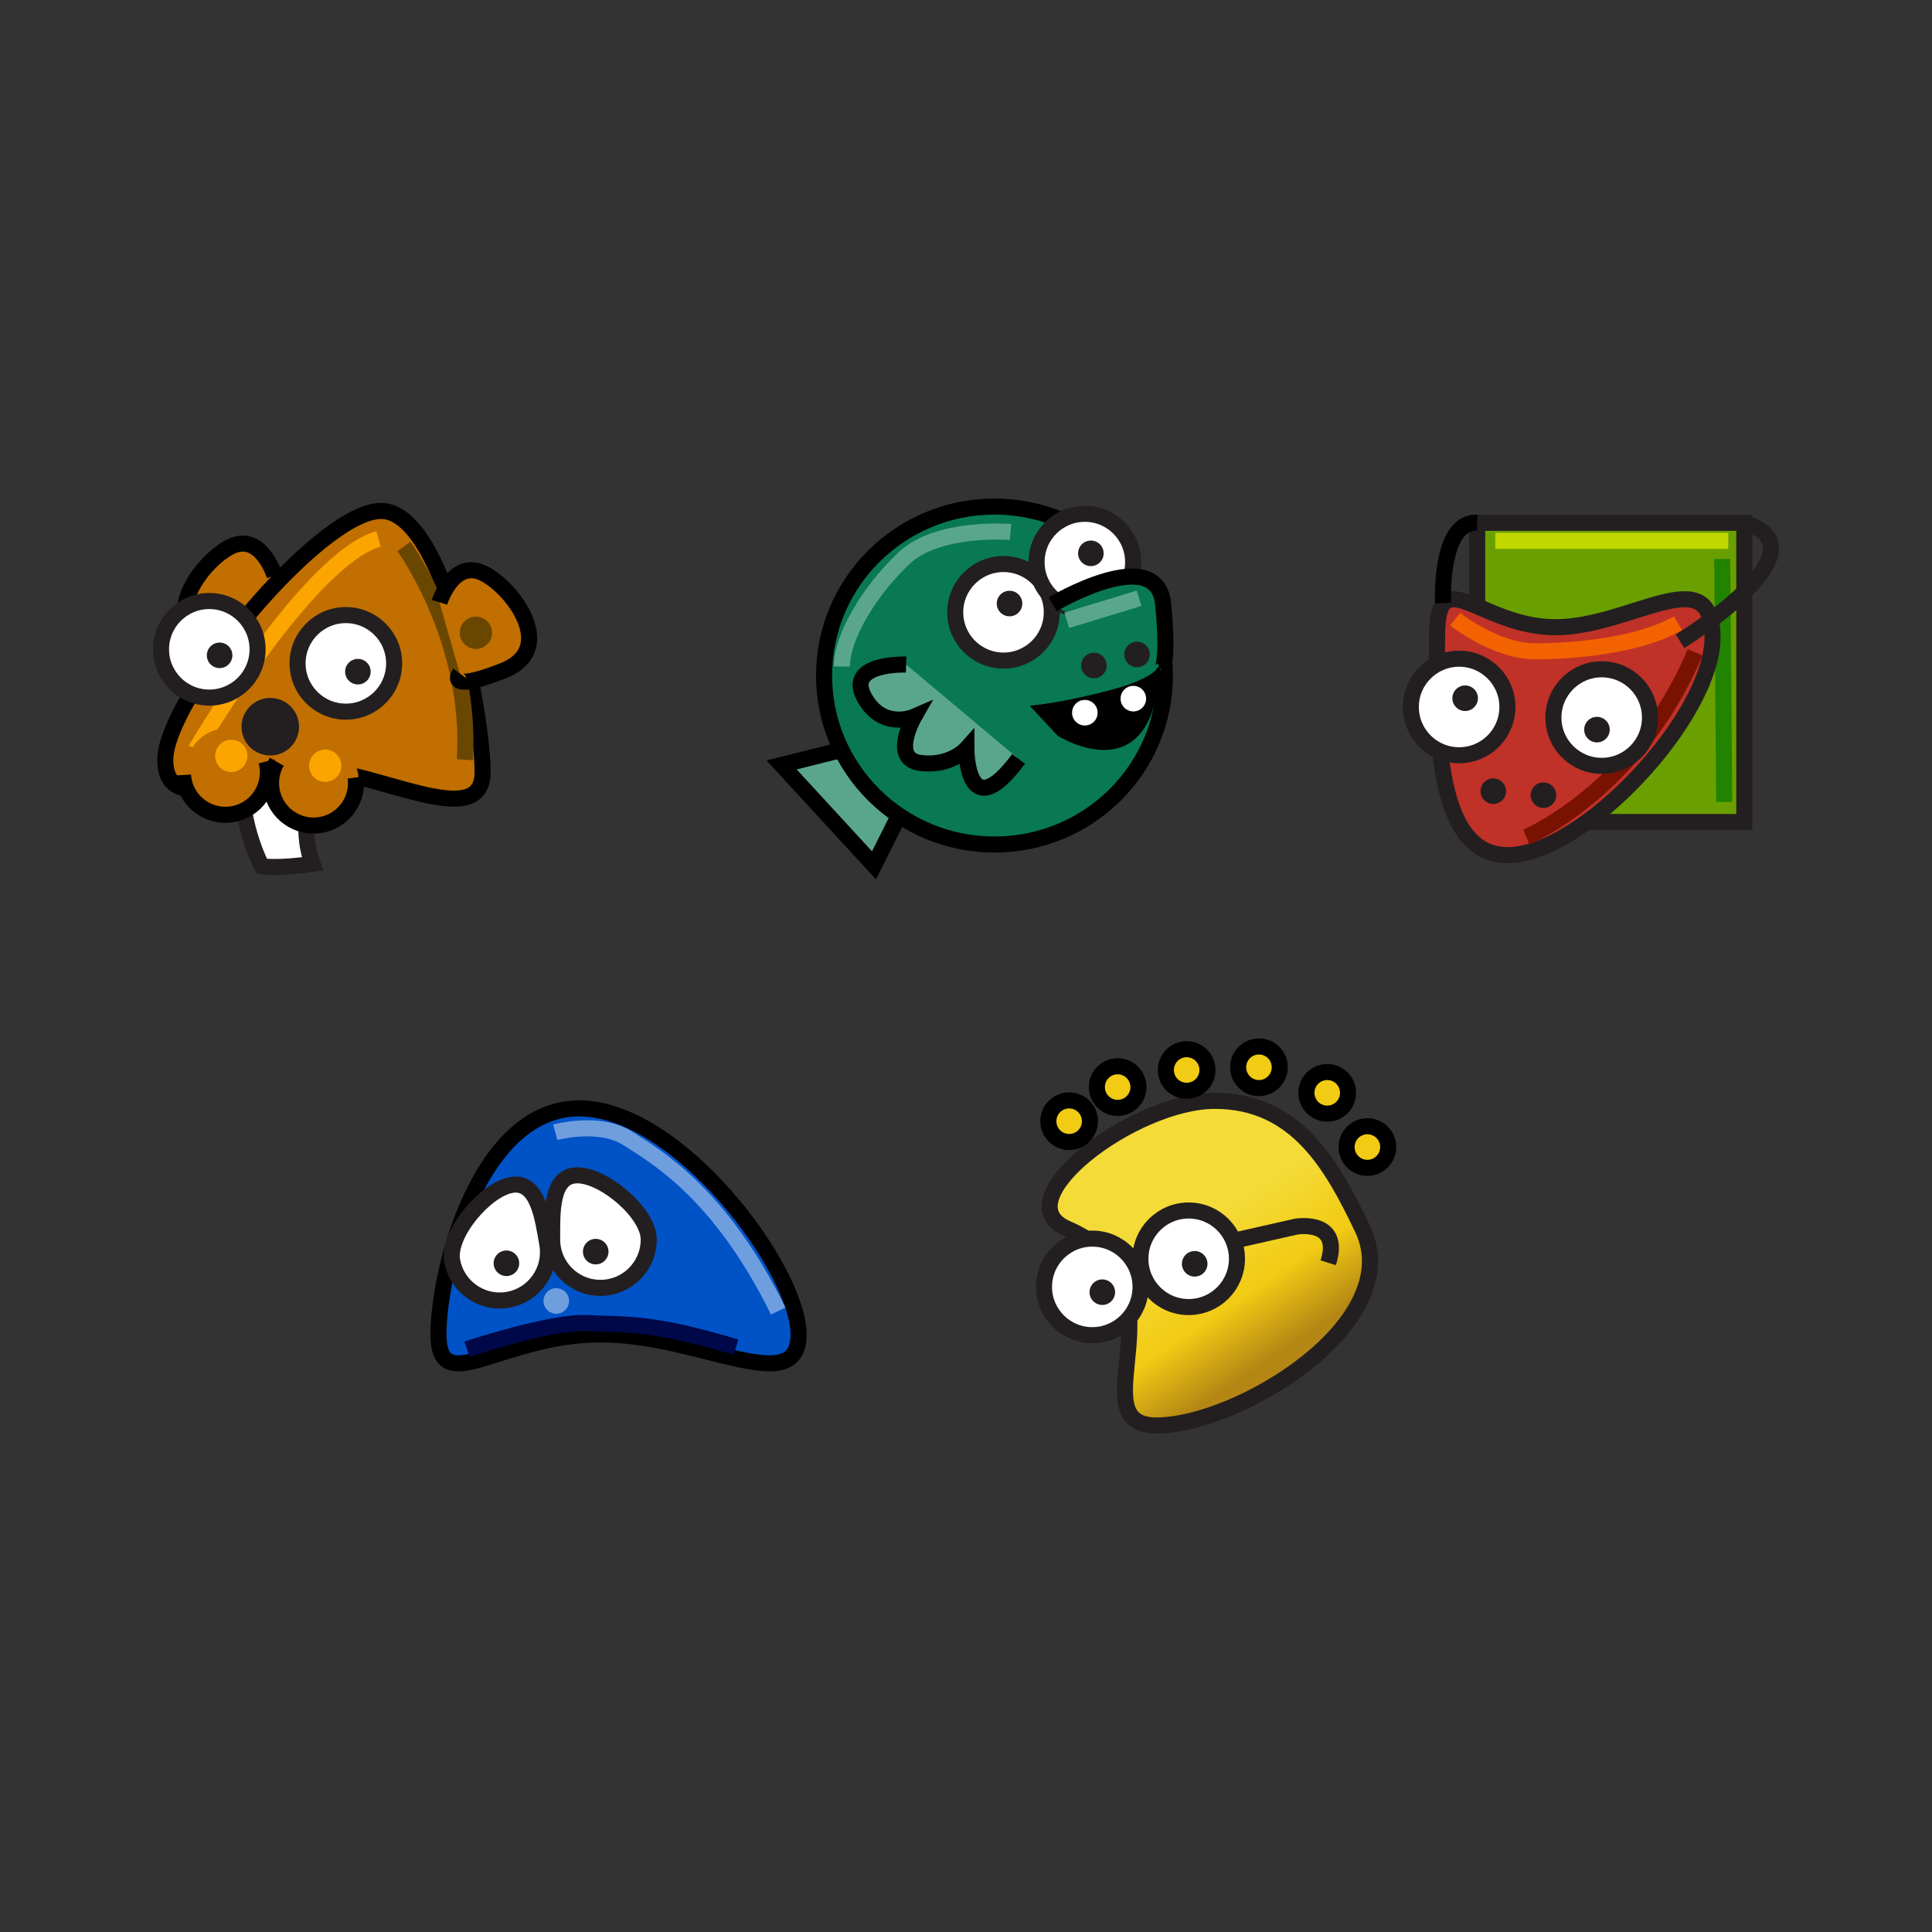 <svg:svg xmlns:dc="http://purl.org/dc/elements/1.1/" xmlns:ns1="http://sodipodi.sourceforge.net/DTD/sodipodi-0.dtd" xmlns:ns2="http://www.inkscape.org/namespaces/inkscape" xmlns:ns4="http://creativecommons.org/ns#" xmlns:rdf="http://www.w3.org/1999/02/22-rdf-syntax-ns#" xmlns:svg="http://www.w3.org/2000/svg" height="150.318" id="svg26305" version="1.1" viewBox="-11.902 -38.788 150.318 150.318" width="150.318" ns1:docname="Chatters.svg" ns2:version="0.91 r13725" xml:space="preserve"><svg:rect x="-11.902" y="-38.788" width="150.318" height="150.318" fill="#333333" stroke="none"/><svg:defs id="defs26309"><svg:clipPath clipPathUnits="userSpaceOnUse" id="clipPath26401"><svg:path d="m 75.047,305 c 50.765,0 156.25,63.75 128.172,122.5 -18.942,39.641 -41.157,79.551 -91.922,79.551 -50.77,0 -132.258,-62.137 -91.926,-79.551 C 97.547,393.75 24.277,305 75.047,305" id="path26403" ns2:connector-curvature="0" /></svg:clipPath><svg:linearGradient gradientTransform="matrix(69.999,-103.75,-221.519,-149.457,178.857,517.917)" gradientUnits="userSpaceOnUse" id="linearGradient26405" spreadMethod="pad" x1="0" x2="0.989" y1="0" y2="0"><svg:stop id="stop26407" offset="0" style="stop-opacity:1;stop-color:#f5db38" /><svg:stop id="stop26409" offset="0.244" style="stop-opacity:1;stop-color:#f5db38" /><svg:stop id="stop26411" offset="0.663" style="stop-opacity:1;stop-color:#f1cb14" /><svg:stop id="stop26413" offset="1" style="stop-opacity:1;stop-color:#b48714" /></svg:linearGradient></svg:defs><ns1:namedview bordercolor="#666666" borderopacity="1" fit-margin-bottom="0" fit-margin-left="0" fit-margin-right="0" fit-margin-top="0" gridtolerance="10" guidetolerance="10" id="namedview26307" objecttolerance="10" pagecolor="#ffffff" showgrid="false" ns2:current-layer="g26313" ns2:cx="107.86356" ns2:cy="30.994407" ns2:pageopacity="0" ns2:pageshadow="2" ns2:window-height="711" ns2:window-maximized="0" ns2:window-width="1367" ns2:window-x="0" ns2:window-y="0" ns2:zoom="0.61091087" /><svg:g id="g26313" transform="matrix(1.25,0,0,-1.25,38.312,81.899)" ns2:groupmode="layer" ns2:label="ink_ext_XXXXXX"><svg:g id="g27214" transform="translate(21.645,3.135)"><svg:path d="m 30.13,42.25 16.625,0 0,18.625 -16.625,0 0,-18.625 z" id="path26323" style="fill:#6a9f00;fill-opacity:1;fill-rule:nonzero;stroke:none" ns2:connector-curvature="0" /><svg:path d="m 30.13,42.25 16.625,0 0,18.625 -16.625,0 0,-18.625 z" id="path26325" style="fill:none;stroke:#231f20;stroke-width:1;stroke-linecap:butt;stroke-linejoin:miter;stroke-miterlimit:4;stroke-dasharray:none;stroke-opacity:1" ns2:connector-curvature="0" /><svg:path d="m 31.255,59.75 14.5,0" id="path26327" style="fill:none;stroke:#c0d700;stroke-width:1;stroke-linecap:butt;stroke-linejoin:miter;stroke-miterlimit:4;stroke-dasharray:none;stroke-opacity:1" ns2:connector-curvature="0" /><svg:path d="M 45.38,58.625 45.505,43.5" id="path26329" style="fill:none;stroke:#218300;stroke-width:1;stroke-linecap:butt;stroke-linejoin:miter;stroke-miterlimit:4;stroke-dasharray:none;stroke-opacity:1" ns2:connector-curvature="0" /><svg:path d="m 32.016,40.188 c -4.735,0 -4.386,8.632 -4.386,13.562 0,4.931 2.64,0.625 7.375,0.625 4.735,0 9.772,4.306 9.772,-0.625 0,-4.93 -8.026,-13.562 -12.761,-13.562" id="path26331" style="fill:#c03127;fill-opacity:1;fill-rule:nonzero;stroke:none" ns2:connector-curvature="0" /><svg:path d="m 32.016,40.188 c -4.735,0 -4.386,8.632 -4.386,13.562 0,4.931 2.64,0.625 7.375,0.625 4.735,0 9.772,4.306 9.772,-0.625 0,-4.93 -8.026,-13.562 -12.761,-13.562 z" id="path26333" style="fill:none;stroke:#231f20;stroke-width:1;stroke-linecap:butt;stroke-linejoin:miter;stroke-miterlimit:4;stroke-dasharray:none;stroke-opacity:1" ns2:connector-curvature="0" /><svg:path d="m 29.005,46.404 c 1.66,0 3.005,1.345 3.005,3.005 0,1.66 -1.345,3.005 -3.005,3.005 -1.66,0 -3.006,-1.345 -3.006,-3.005 0,-1.66 1.346,-3.005 3.006,-3.005" id="path26335" style="fill:#ffffff;fill-opacity:1;fill-rule:nonzero;stroke:none" ns2:connector-curvature="0" /><svg:path d="m 29.005,46.404 c 1.66,0 3.005,1.345 3.005,3.005 0,1.66 -1.345,3.005 -3.005,3.005 -1.66,0 -3.006,-1.345 -3.006,-3.005 0,-1.66 1.346,-3.005 3.006,-3.005 z" id="path26337" style="fill:none;stroke:#231f20;stroke-width:1;stroke-linecap:butt;stroke-linejoin:miter;stroke-miterlimit:4;stroke-dasharray:none;stroke-opacity:1" ns2:connector-curvature="0" /><svg:path d="m 29.38,49.159 c 0.439,0 0.795,0.356 0.795,0.796 0,0.439 -0.356,0.795 -0.795,0.795 -0.44,0 -0.796,-0.356 -0.796,-0.795 0,-0.44 0.356,-0.796 0.796,-0.796" id="path26339" style="fill:#231f20;fill-opacity:1;fill-rule:nonzero;stroke:none" ns2:connector-curvature="0" /><svg:path d="m 31.13,43.375 c 0.439,0 0.795,0.356 0.795,0.796 0,0.439 -0.356,0.795 -0.795,0.795 -0.44,0 -0.796,-0.356 -0.796,-0.795 0,-0.44 0.356,-0.796 0.796,-0.796" id="path26341" style="fill:#231f20;fill-opacity:1;fill-rule:nonzero;stroke:none" ns2:connector-curvature="0" /><svg:path d="m 34.255,43.125 c 0.439,0 0.795,0.356 0.795,0.796 0,0.439 -0.356,0.795 -0.795,0.795 -0.44,0 -0.796,-0.356 -0.796,-0.795 0,-0.44 0.356,-0.796 0.796,-0.796" id="path26343" style="fill:#231f20;fill-opacity:1;fill-rule:nonzero;stroke:none" ns2:connector-curvature="0" /><svg:path d="m 28.005,55.875 c 0,0 -0.25,5.125 2.125,5" id="path26345" style="fill:none;stroke:#000000;stroke-width:1;stroke-linecap:butt;stroke-linejoin:miter;stroke-miterlimit:4;stroke-dasharray:none;stroke-opacity:1" ns2:connector-curvature="0" /><svg:path d="m 28.755,54.875 c 0,0 2.5,-2 5,-2 2.5,0 6.5,0.375 8.875,1.75" id="path26347" style="fill:none;stroke:#f26201;stroke-width:1;stroke-linecap:butt;stroke-linejoin:miter;stroke-miterlimit:4;stroke-dasharray:none;stroke-opacity:1" ns2:connector-curvature="0" /><svg:path d="m 42.755,53.5 c 0,0 9.375,5.75 4,7.375" id="path26349" style="fill:none;stroke:#231f20;stroke-width:1;stroke-linecap:butt;stroke-linejoin:miter;stroke-miterlimit:4;stroke-dasharray:none;stroke-opacity:1" ns2:connector-curvature="0" /><svg:path d="m 33.192,41.312 c 0,0 6.875,2.875 10.5,11.5" id="path26351" style="fill:none;stroke:#791201;stroke-width:1;stroke-linecap:butt;stroke-linejoin:miter;stroke-miterlimit:4;stroke-dasharray:none;stroke-opacity:1" ns2:connector-curvature="0" /><svg:path d="m 37.88,45.745 c 1.66,0 3.005,1.345 3.005,3.005 0,1.66 -1.345,3.005 -3.005,3.005 -1.66,0 -3.006,-1.345 -3.006,-3.005 0,-1.66 1.346,-3.005 3.006,-3.005" id="path26353" style="fill:#ffffff;fill-opacity:1;fill-rule:nonzero;stroke:none" ns2:connector-curvature="0" /><svg:path d="m 37.88,45.745 c 1.66,0 3.005,1.345 3.005,3.005 0,1.66 -1.345,3.005 -3.005,3.005 -1.66,0 -3.006,-1.345 -3.006,-3.005 0,-1.66 1.346,-3.005 3.006,-3.005 z" id="path26355" style="fill:none;stroke:#231f20;stroke-width:1;stroke-linecap:butt;stroke-linejoin:miter;stroke-miterlimit:4;stroke-dasharray:none;stroke-opacity:1" ns2:connector-curvature="0" /><svg:path d="m 37.584,47.205 c 0.439,0 0.796,0.356 0.796,0.795 0,0.44 -0.356,0.796 -0.796,0.796 -0.439,0 -0.795,-0.356 -0.795,-0.796 0,-0.44 0.356,-0.795 0.795,-0.795" id="path26357" style="fill:#231f20;fill-opacity:1;fill-rule:nonzero;stroke:none" ns2:connector-curvature="0" /></svg:g><svg:g id="g27247" transform="translate(-23.401,38.563)"><svg:path d="m 35.88,11.375 -4,-1 5.75,-6.25 1.625,3.25" id="path26317" style="fill:#5aa68c;fill-opacity:1;fill-rule:nonzero;stroke:none" ns2:connector-curvature="0" /><svg:path d="m 35.88,11.375 -4,-1 5.75,-6.25 1.625,3.25" id="path26319" style="fill:none;stroke:#000000;stroke-width:1;stroke-linecap:butt;stroke-linejoin:miter;stroke-miterlimit:4;stroke-dasharray:none;stroke-opacity:1" ns2:connector-curvature="0" /><svg:path d="m 45.13,5.42 c 5.858,0 10.607,4.709 10.607,10.518 0,5.809 -4.749,10.518 -10.607,10.518 -5.858,0 -10.607,-4.709 -10.607,-10.518 0,-5.809 4.749,-10.518 10.607,-10.518" id="path26359" style="fill:#087953;fill-opacity:1;fill-rule:nonzero;stroke:none" ns2:connector-curvature="0" /><svg:path d="m 45.13,5.42 c 5.858,0 10.607,4.709 10.607,10.518 0,5.809 -4.749,10.518 -10.607,10.518 -5.858,0 -10.607,-4.709 -10.607,-10.518 0,-5.809 4.749,-10.518 10.607,-10.518 z" id="path26361" style="fill:none;stroke:#000000;stroke-width:1;stroke-linecap:butt;stroke-linejoin:miter;stroke-miterlimit:4;stroke-dasharray:none;stroke-opacity:1" ns2:connector-curvature="0" /><svg:path d="m 45.692,16.87 c 1.66,0 3.005,1.345 3.005,3.005 0,1.66 -1.345,3.005 -3.005,3.005 -1.66,0 -3.006,-1.345 -3.006,-3.005 0,-1.66 1.346,-3.005 3.006,-3.005" id="path26363" style="fill:#ffffff;fill-opacity:1;fill-rule:nonzero;stroke:none" ns2:connector-curvature="0" /><svg:path d="m 45.692,16.87 c 1.66,0 3.005,1.345 3.005,3.005 0,1.66 -1.345,3.005 -3.005,3.005 -1.66,0 -3.006,-1.345 -3.006,-3.005 0,-1.66 1.346,-3.005 3.006,-3.005 z" id="path26365" style="fill:none;stroke:#231f20;stroke-width:1;stroke-linecap:butt;stroke-linejoin:miter;stroke-miterlimit:4;stroke-dasharray:none;stroke-opacity:1" ns2:connector-curvature="0" /><svg:path d="m 46.067,19.625 c 0.439,0 0.795,0.356 0.795,0.796 0,0.439 -0.356,0.795 -0.795,0.795 -0.44,0 -0.796,-0.356 -0.796,-0.795 0,-0.44 0.356,-0.796 0.796,-0.796" id="path26367" style="fill:#231f20;fill-opacity:1;fill-rule:nonzero;stroke:none" ns2:connector-curvature="0" /><svg:path d="m 50.755,19.995 c 1.66,0 3.005,1.345 3.005,3.005 0,1.66 -1.345,3.005 -3.005,3.005 -1.66,0 -3.006,-1.345 -3.006,-3.005 0,-1.66 1.346,-3.005 3.006,-3.005" id="path26369" style="fill:#ffffff;fill-opacity:1;fill-rule:nonzero;stroke:none" ns2:connector-curvature="0" /><svg:path d="m 50.755,19.995 c 1.66,0 3.005,1.345 3.005,3.005 0,1.66 -1.345,3.005 -3.005,3.005 -1.66,0 -3.006,-1.345 -3.006,-3.005 0,-1.66 1.346,-3.005 3.006,-3.005 z" id="path26371" style="fill:none;stroke:#231f20;stroke-width:1;stroke-linecap:butt;stroke-linejoin:miter;stroke-miterlimit:4;stroke-dasharray:none;stroke-opacity:1" ns2:connector-curvature="0" /><svg:path d="m 51.13,22.75 c 0.439,0 0.795,0.356 0.795,0.796 0,0.439 -0.356,0.795 -0.795,0.795 -0.44,0 -0.796,-0.356 -0.796,-0.795 0,-0.44 0.356,-0.796 0.796,-0.796" id="path26373" style="fill:#231f20;fill-opacity:1;fill-rule:nonzero;stroke:none" ns2:connector-curvature="0" /><svg:path d="m 39.63,16.625 c 0,0 -3.75,0.125 -2.625,-2 1.125,-2.125 3.125,-1.25 3.125,-1.25 0,0 -1.5,-2.625 0.375,-2.875 1.875,-0.25 2.875,0.875 2.875,0.875 0,0 0,-5 3.25,-0.625" id="path26375" style="fill:#5aa68c;fill-opacity:1;fill-rule:nonzero;stroke:none" ns2:connector-curvature="0" /><svg:path d="m 39.63,16.625 c 0,0 -3.75,0.125 -2.625,-2 1.125,-2.125 3.125,-1.25 3.125,-1.25 0,0 -1.5,-2.625 0.375,-2.875 1.875,-0.25 2.875,0.875 2.875,0.875 0,0 0,-5 3.25,-0.625" id="path26377" style="fill:none;stroke:#000000;stroke-width:1;stroke-linecap:butt;stroke-linejoin:miter;stroke-miterlimit:4;stroke-dasharray:none;stroke-opacity:1" ns2:connector-curvature="0" /><svg:path d="m 48.755,20.375 c 0,0 6.5,3.875 6.875,0 0.375,-3.875 -0.125,-4.125 -0.125,-4.125" id="path26379" style="fill:#087953;fill-opacity:1;fill-rule:nonzero;stroke:none" ns2:connector-curvature="0" /><svg:path d="m 48.755,20.375 c 0,0 6.5,3.875 6.875,0 0.375,-3.875 -0.125,-4.125 -0.125,-4.125" id="path26381" style="fill:none;stroke:#000000;stroke-width:1;stroke-linecap:butt;stroke-linejoin:miter;stroke-miterlimit:4;stroke-dasharray:none;stroke-opacity:1" ns2:connector-curvature="0" /><svg:path d="m 55.442,16.812 c 0,0 0.25,-0.875 -3,-1.75 -3.25,-0.875 -5.125,-1 -5.125,-1 l 1.75,-1.875 c 0,0 6.125,-3.875 6.375,4.625" id="path26383" style="fill:#000000;fill-opacity:1;fill-rule:nonzero;stroke:none" ns2:connector-curvature="0" /><svg:path d="m 50.755,12.83 c 0.439,0 0.795,0.356 0.795,0.795 0,0.44 -0.356,0.796 -0.795,0.796 -0.44,0 -0.796,-0.356 -0.796,-0.796 0,-0.44 0.356,-0.795 0.796,-0.795" id="path26385" style="fill:#ffffff;fill-opacity:1;fill-rule:nonzero;stroke:none" ns2:connector-curvature="0" /><svg:path d="m 53.772,13.705 c 0.439,0 0.796,0.356 0.796,0.795 0,0.44 -0.356,0.796 -0.796,0.796 -0.439,0 -0.795,-0.356 -0.795,-0.796 0,-0.44 0.356,-0.795 0.795,-0.795" id="path26387" style="fill:#ffffff;fill-opacity:1;fill-rule:nonzero;stroke:none" ns2:connector-curvature="0" /><svg:path d="m 54.005,16.455 c 0.439,0 0.795,0.356 0.795,0.795 0,0.44 -0.356,0.796 -0.795,0.796 -0.44,0 -0.796,-0.356 -0.796,-0.796 0,-0.44 0.356,-0.795 0.796,-0.795" id="path26389" style="fill:#231f20;fill-opacity:1;fill-rule:nonzero;stroke:none" ns2:connector-curvature="0" /><svg:path d="m 51.317,15.767 c 0.439,0 0.795,0.356 0.795,0.795 0,0.44 -0.356,0.796 -0.795,0.796 -0.44,0 -0.796,-0.356 -0.796,-0.796 0,-0.44 0.356,-0.795 0.796,-0.795" id="path26391" style="fill:#231f20;fill-opacity:1;fill-rule:nonzero;stroke:none" ns2:connector-curvature="0" /><svg:path d="m 54.13,20.75 -4.5,-1.375" id="path26393" style="fill:none;stroke:#5aa68c;stroke-width:1;stroke-linecap:butt;stroke-linejoin:miter;stroke-miterlimit:4;stroke-dasharray:none;stroke-opacity:1" ns2:connector-curvature="0" /><svg:path d="m 46.13,24.875 c 0,0 -4.5,0.375 -6.625,-1.625 -2.125,-2 -3.875,-4.875 -3.875,-6.75" id="path26395" style="fill:none;stroke:#5aa68c;stroke-width:1;stroke-linecap:butt;stroke-linejoin:miter;stroke-miterlimit:4;stroke-dasharray:none;stroke-opacity:1" ns2:connector-curvature="0" /></svg:g><svg:g id="g27183" transform="translate(24.311,-22.676)"><svg:g id="g26397" transform="scale(0.1,0.1)"><svg:g clip-path="url(#clipPath26401)" id="g26399"><svg:path d="m 75.047,305 c 50.765,0 156.25,63.75 128.172,122.5 -18.942,39.641 -41.157,79.551 -91.922,79.551 -50.77,0 -132.258,-62.137 -91.926,-79.551 C 97.547,393.75 24.277,305 75.047,305" id="path26415" style="fill:url(#linearGradient26405);fill-opacity:1;fill-rule:nonzero;stroke:none" ns2:connector-curvature="0" /></svg:g></svg:g><svg:path d="m 7.505,30.5 c 5.077,0 15.625,6.375 12.817,12.25 -1.894,3.964 -4.116,7.955 -9.192,7.955 -5.077,0 -13.226,-6.214 -9.193,-7.955 C 9.755,39.375 2.428,30.5 7.505,30.5 Z" id="path26417" style="fill:none;stroke:#231f20;stroke-width:1;stroke-linecap:butt;stroke-linejoin:miter;stroke-miterlimit:4;stroke-dasharray:none;stroke-opacity:1" ns2:connector-curvature="0" /><svg:path d="m 9.505,37.87 c 1.66,0 3.005,1.345 3.005,3.005 0,1.66 -1.345,3.005 -3.005,3.005 -1.66,0 -3.005,-1.345 -3.005,-3.005 0,-1.66 1.346,-3.005 3.005,-3.005" id="path26419" style="fill:#ffffff;fill-opacity:1;fill-rule:nonzero;stroke:none" ns2:connector-curvature="0" /><svg:path d="m 9.505,37.87 c 1.66,0 3.005,1.345 3.005,3.005 0,1.66 -1.345,3.005 -3.005,3.005 -1.66,0 -3.005,-1.345 -3.005,-3.005 0,-1.66 1.346,-3.005 3.005,-3.005 z" id="path26421" style="fill:none;stroke:#231f20;stroke-width:1;stroke-linecap:butt;stroke-linejoin:miter;stroke-miterlimit:4;stroke-dasharray:none;stroke-opacity:1" ns2:connector-curvature="0" /><svg:path d="m 3.505,36.12 c 1.66,0 3.005,1.345 3.005,3.005 0,1.66 -1.345,3.005 -3.005,3.005 -1.66,0 -3.005,-1.345 -3.005,-3.005 0,-1.66 1.346,-3.005 3.005,-3.005" id="path26423" style="fill:#ffffff;fill-opacity:1;fill-rule:nonzero;stroke:none" ns2:connector-curvature="0" /><svg:path d="m 3.505,36.12 c 1.66,0 3.005,1.345 3.005,3.005 0,1.66 -1.345,3.005 -3.005,3.005 -1.66,0 -3.005,-1.345 -3.005,-3.005 0,-1.66 1.346,-3.005 3.005,-3.005 z" id="path26425" style="fill:none;stroke:#231f20;stroke-width:1;stroke-linecap:butt;stroke-linejoin:miter;stroke-miterlimit:4;stroke-dasharray:none;stroke-opacity:1" ns2:connector-curvature="0" /><svg:path d="m 4.13,38 c 0.439,0 0.795,0.356 0.795,0.796 0,0.439 -0.356,0.795 -0.795,0.795 -0.439,0 -0.796,-0.356 -0.796,-0.795 C 3.334,38.356 3.69,38 4.13,38" id="path26427" style="fill:#231f20;fill-opacity:1;fill-rule:nonzero;stroke:none" ns2:connector-curvature="0" /><svg:path d="m 9.88,39.767 c 0.439,0 0.795,0.356 0.795,0.795 0,0.44 -0.356,0.796 -0.795,0.796 -0.439,0 -0.796,-0.356 -0.796,-0.796 0,-0.44 0.356,-0.795 0.796,-0.795" id="path26429" style="fill:#231f20;fill-opacity:1;fill-rule:nonzero;stroke:none" ns2:connector-curvature="0" /><svg:path d="m 12.317,42 3.875,0.875 c 0,0 2.875,0.5 2,-2.25" id="path26431" style="fill:none;stroke:#231f20;stroke-width:1;stroke-linecap:butt;stroke-linejoin:miter;stroke-miterlimit:4;stroke-dasharray:none;stroke-opacity:1" ns2:connector-curvature="0" /><svg:path d="m 2.067,48.642 c 0.439,0 0.795,0.356 0.795,0.795 0,0.44 -0.356,0.796 -0.795,0.796 -0.439,0 -0.796,-0.356 -0.796,-0.796 0,-0.44 0.356,-0.795 0.796,-0.795" id="path26433" style="fill:#f1cb14;fill-opacity:1;fill-rule:nonzero;stroke:none" ns2:connector-curvature="0" /><svg:path d="m 2.067,48.642 c 0.439,0 0.795,0.356 0.795,0.795 0,0.44 -0.356,0.796 -0.795,0.796 -0.439,0 -0.796,-0.356 -0.796,-0.796 0,-0.44 0.356,-0.795 0.796,-0.795 z" id="path26435" style="fill:none;stroke:#000000;stroke-width:2;stroke-linecap:butt;stroke-linejoin:miter;stroke-miterlimit:4;stroke-dasharray:none;stroke-opacity:1" ns2:connector-curvature="0" /><svg:path d="m 5.084,50.767 c 0.439,0 0.796,0.356 0.796,0.795 0,0.44 -0.356,0.796 -0.796,0.796 -0.439,0 -0.795,-0.356 -0.795,-0.796 0,-0.44 0.356,-0.795 0.795,-0.795" id="path26437" style="fill:#f1cb14;fill-opacity:1;fill-rule:nonzero;stroke:none" ns2:connector-curvature="0" /><svg:path d="m 5.084,50.767 c 0.439,0 0.796,0.356 0.796,0.795 0,0.44 -0.356,0.796 -0.796,0.796 -0.439,0 -0.795,-0.356 -0.795,-0.796 0,-0.44 0.356,-0.795 0.795,-0.795 z" id="path26439" style="fill:none;stroke:#000000;stroke-width:2;stroke-linecap:butt;stroke-linejoin:miter;stroke-miterlimit:4;stroke-dasharray:none;stroke-opacity:1" ns2:connector-curvature="0" /><svg:path d="m 9.38,51.83 c 0.439,0 0.795,0.356 0.795,0.795 0,0.44 -0.356,0.796 -0.795,0.796 -0.439,0 -0.796,-0.356 -0.796,-0.796 0,-0.44 0.356,-0.795 0.796,-0.795" id="path26441" style="fill:#f1cb14;fill-opacity:1;fill-rule:nonzero;stroke:none" ns2:connector-curvature="0" /><svg:path d="m 9.38,51.83 c 0.439,0 0.795,0.356 0.795,0.795 0,0.44 -0.356,0.796 -0.795,0.796 -0.439,0 -0.796,-0.356 -0.796,-0.796 0,-0.44 0.356,-0.795 0.796,-0.795 z" id="path26443" style="fill:none;stroke:#000000;stroke-width:2;stroke-linecap:butt;stroke-linejoin:miter;stroke-miterlimit:4;stroke-dasharray:none;stroke-opacity:1" ns2:connector-curvature="0" /><svg:path d="m 13.88,52 c 0.439,0 0.795,0.356 0.795,0.796 0,0.439 -0.356,0.795 -0.795,0.795 -0.44,0 -0.796,-0.356 -0.796,-0.795 C 13.084,52.356 13.44,52 13.88,52" id="path26445" style="fill:#f1cb14;fill-opacity:1;fill-rule:nonzero;stroke:none" ns2:connector-curvature="0" /><svg:path d="m 13.88,52 c 0.439,0 0.795,0.356 0.795,0.796 0,0.439 -0.356,0.795 -0.795,0.795 -0.44,0 -0.796,-0.356 -0.796,-0.795 C 13.084,52.356 13.44,52 13.88,52 Z" id="path26447" style="fill:none;stroke:#000000;stroke-width:2;stroke-linecap:butt;stroke-linejoin:miter;stroke-miterlimit:4;stroke-dasharray:none;stroke-opacity:1" ns2:connector-curvature="0" /><svg:path d="m 18.13,50.409 c 0.439,0 0.795,0.356 0.795,0.796 0,0.439 -0.356,0.795 -0.795,0.795 -0.44,0 -0.796,-0.356 -0.796,-0.795 0,-0.44 0.356,-0.796 0.796,-0.796" id="path26449" style="fill:#f1cb14;fill-opacity:1;fill-rule:nonzero;stroke:none" ns2:connector-curvature="0" /><svg:path d="m 18.13,50.409 c 0.439,0 0.795,0.356 0.795,0.796 0,0.439 -0.356,0.795 -0.795,0.795 -0.44,0 -0.796,-0.356 -0.796,-0.795 0,-0.44 0.356,-0.796 0.796,-0.796 z" id="path26451" style="fill:none;stroke:#000000;stroke-width:2;stroke-linecap:butt;stroke-linejoin:miter;stroke-miterlimit:4;stroke-dasharray:none;stroke-opacity:1" ns2:connector-curvature="0" /><svg:path d="m 20.63,47.034 c 0.439,0 0.795,0.356 0.795,0.796 0,0.439 -0.356,0.795 -0.795,0.795 -0.44,0 -0.796,-0.356 -0.796,-0.795 0,-0.44 0.356,-0.796 0.796,-0.796" id="path26453" style="fill:#f1cb14;fill-opacity:1;fill-rule:nonzero;stroke:none" ns2:connector-curvature="0" /><svg:path d="m 20.63,47.034 c 0.439,0 0.795,0.356 0.795,0.796 0,0.439 -0.356,0.795 -0.795,0.795 -0.44,0 -0.796,-0.356 -0.796,-0.795 0,-0.44 0.356,-0.796 0.796,-0.796 z" id="path26455" style="fill:none;stroke:#000000;stroke-width:2;stroke-linecap:butt;stroke-linejoin:miter;stroke-miterlimit:4;stroke-dasharray:none;stroke-opacity:1" ns2:connector-curvature="0" /><svg:path d="m 2.067,48.642 c 0.439,0 0.795,0.356 0.795,0.795 0,0.44 -0.356,0.796 -0.795,0.796 -0.439,0 -0.796,-0.356 -0.796,-0.796 0,-0.44 0.356,-0.795 0.796,-0.795" id="path26457" style="fill:#f1cb14;fill-opacity:1;fill-rule:nonzero;stroke:none" ns2:connector-curvature="0" /><svg:path d="m 5.084,50.767 c 0.439,0 0.796,0.356 0.796,0.795 0,0.44 -0.356,0.796 -0.796,0.796 -0.439,0 -0.795,-0.356 -0.795,-0.796 0,-0.44 0.356,-0.795 0.795,-0.795" id="path26459" style="fill:#f1cb14;fill-opacity:1;fill-rule:nonzero;stroke:none" ns2:connector-curvature="0" /><svg:path d="m 9.38,51.83 c 0.439,0 0.795,0.356 0.795,0.795 0,0.44 -0.356,0.796 -0.795,0.796 -0.439,0 -0.796,-0.356 -0.796,-0.796 0,-0.44 0.356,-0.795 0.796,-0.795" id="path26461" style="fill:#f1cb14;fill-opacity:1;fill-rule:nonzero;stroke:none" ns2:connector-curvature="0" /><svg:path d="m 13.88,52 c 0.439,0 0.795,0.356 0.795,0.796 0,0.439 -0.356,0.795 -0.795,0.795 -0.44,0 -0.796,-0.356 -0.796,-0.795 C 13.084,52.356 13.44,52 13.88,52" id="path26463" style="fill:#f1cb14;fill-opacity:1;fill-rule:nonzero;stroke:none" ns2:connector-curvature="0" /><svg:path d="m 18.13,50.409 c 0.439,0 0.795,0.356 0.795,0.796 0,0.439 -0.356,0.795 -0.795,0.795 -0.44,0 -0.796,-0.356 -0.796,-0.795 0,-0.44 0.356,-0.796 0.796,-0.796" id="path26465" style="fill:#f1cb14;fill-opacity:1;fill-rule:nonzero;stroke:none" ns2:connector-curvature="0" /><svg:path d="m 20.63,47.034 c 0.439,0 0.795,0.356 0.795,0.796 0,0.439 -0.356,0.795 -0.795,0.795 -0.44,0 -0.796,-0.356 -0.796,-0.795 0,-0.44 0.356,-0.796 0.796,-0.796" id="path26467" style="fill:#f1cb14;fill-opacity:1;fill-rule:nonzero;stroke:none" ns2:connector-curvature="0" /></svg:g><svg:g id="g27234" transform="translate(-68.989,-36.177)"><svg:path d="m 64.873,63.738 c 6.189,0 13.65,-10.021 13.65,-14.07 0,-4.049 -6.128,0 -12.317,0 -6.189,0 -10.096,-4.049 -10.096,0 0,4.049 2.574,14.07 8.762,14.07" id="path26469" style="fill:#0053c7;fill-opacity:1;fill-rule:nonzero;stroke:none" ns2:connector-curvature="0" /><svg:path d="m 64.873,63.738 c 6.189,0 13.65,-10.021 13.65,-14.07 0,-4.049 -6.128,0 -12.317,0 -6.189,0 -10.096,-4.049 -10.096,0 0,4.049 2.574,14.07 8.762,14.07 z" id="path26471" style="fill:none;stroke:#000000;stroke-width:1;stroke-linecap:butt;stroke-linejoin:miter;stroke-miterlimit:4;stroke-dasharray:none;stroke-opacity:1" ns2:connector-curvature="0" /><svg:path d="m 66.192,52.566 c 1.66,0 3.005,1.346 3.005,3.006 0,1.659 -2.783,4 -4.443,4 -1.66,0 -1.568,-2.341 -1.568,-4 0,-1.66 1.345,-3.006 3.005,-3.006" id="path26473" style="fill:#ffffff;fill-opacity:1;fill-rule:nonzero;stroke:none" ns2:connector-curvature="0" /><svg:path d="m 66.192,52.566 c 1.66,0 3.005,1.346 3.005,3.006 0,1.659 -2.783,4 -4.443,4 -1.66,0 -1.568,-2.341 -1.568,-4 0,-1.66 1.345,-3.006 3.005,-3.006 z" id="path26475" style="fill:none;stroke:#231f20;stroke-width:1;stroke-linecap:butt;stroke-linejoin:miter;stroke-miterlimit:4;stroke-dasharray:none;stroke-opacity:1" ns2:connector-curvature="0" /><svg:path d="m 65.897,54.025 c 0.439,0 0.796,0.356 0.796,0.796 0,0.439 -0.356,0.795 -0.796,0.795 -0.439,0 -0.795,-0.356 -0.795,-0.795 0,-0.44 0.356,-0.796 0.795,-0.796" id="path26477" style="fill:#231f20;fill-opacity:1;fill-rule:nonzero;stroke:none" ns2:connector-curvature="0" /><svg:path d="m 60.432,51.823 c -1.635,-0.282 -3.19,0.815 -3.473,2.45 -0.282,1.636 2.061,4.415 3.697,4.698 1.635,0.283 1.943,-2.039 2.226,-3.675 0.282,-1.636 -0.814,-3.191 -2.45,-3.473" id="path26479" style="fill:#ffffff;fill-opacity:1;fill-rule:nonzero;stroke:none" ns2:connector-curvature="0" /><svg:path d="m 60.432,51.823 c -1.635,-0.282 -3.19,0.815 -3.473,2.45 -0.282,1.636 2.061,4.415 3.697,4.698 1.635,0.283 1.943,-2.039 2.226,-3.675 0.282,-1.636 -0.814,-3.191 -2.45,-3.473 z" id="path26481" style="fill:none;stroke:#231f20;stroke-width:1;stroke-linecap:butt;stroke-linejoin:miter;stroke-miterlimit:4;stroke-dasharray:none;stroke-opacity:1" ns2:connector-curvature="0" /><svg:path d="m 60.475,53.312 c -0.433,-0.075 -0.845,0.216 -0.919,0.648 -0.075,0.433 0.216,0.845 0.648,0.92 0.433,0.075 0.845,-0.216 0.919,-0.648 0.075,-0.433 -0.216,-0.845 -0.648,-0.919" id="path26483" style="fill:#231f20;fill-opacity:1;fill-rule:nonzero;stroke:none" ns2:connector-curvature="0" /><svg:path d="m 63.38,62.25 c 0,0 2.75,0.75 4.5,-0.375 1.75,-1.125 5.75,-3.375 9.375,-10.75" id="path26485" style="fill:none;stroke:#6f9edf;stroke-width:1;stroke-linecap:butt;stroke-linejoin:miter;stroke-miterlimit:4;stroke-dasharray:none;stroke-opacity:1" ns2:connector-curvature="0" /><svg:path d="m 57.88,48.75 c 0,0 5.25,1.75 7.5,1.625 2.25,-0.125 3.875,0.125 9.25,-1.5" id="path26487" style="fill:none;stroke:#000849;stroke-width:1;stroke-linecap:butt;stroke-linejoin:miter;stroke-miterlimit:4;stroke-dasharray:none;stroke-opacity:1" ns2:connector-curvature="0" /><svg:path d="m 63.442,50.955 c 0.439,0 0.795,0.356 0.795,0.795 0,0.44 -0.356,0.796 -0.795,0.796 -0.44,0 -0.796,-0.356 -0.796,-0.796 0,-0.44 0.356,-0.795 0.796,-0.795" id="path26489" style="fill:#6f9edf;fill-opacity:1;fill-rule:nonzero;stroke:none" ns2:connector-curvature="0" /></svg:g><svg:g id="g27270" transform="translate(-94.086,28.759)"><svg:path d="m 71.01,31.959 c 0,0 -0.79,2.528 -2.528,1.896 -1.738,-0.632 -5.057,-4.74 -1.422,-6.162 3.634,-1.422 2.686,-0.158 2.686,-0.158" id="path26491" style="fill:#c06f00;fill-opacity:1;fill-rule:nonzero;stroke:none" ns2:connector-curvature="0" /><svg:path d="m 71.01,31.959 c 0,0 -0.79,2.528 -2.528,1.896 -1.738,-0.632 -5.057,-4.74 -1.422,-6.162 3.634,-1.422 2.686,-0.158 2.686,-0.158" id="path26493" style="fill:none;stroke:#000000;stroke-width:1;stroke-linecap:butt;stroke-linejoin:miter;stroke-miterlimit:4;stroke-dasharray:none;stroke-opacity:1" ns2:connector-curvature="0" /><svg:path d="m 74.947,20.819 c 0,0 -3.002,-2.844 -1.58,-6.795 -2.054,-0.316 -3.161,-0.158 -3.161,-0.158 0,0 -2.054,3.95 -0.79,7.111" id="path26495" style="fill:#ffffff;fill-opacity:1;fill-rule:nonzero;stroke:none" ns2:connector-curvature="0" /><svg:path d="m 74.947,20.819 c 0,0 -3.002,-2.844 -1.58,-6.795 -2.054,-0.316 -3.161,-0.158 -3.161,-0.158 0,0 -2.054,3.95 -0.79,7.111" id="path26497" style="fill:none;stroke:#231f20;stroke-width:1;stroke-linecap:butt;stroke-linejoin:miter;stroke-miterlimit:4;stroke-dasharray:none;stroke-opacity:1" ns2:connector-curvature="0" /><svg:path d="m 73.367,19.871 c 3.888,0 10.586,-3.922 10.586,-0.158 0,3.764 -2.433,16.275 -6.32,16.275 -3.888,0 -13.431,-11.721 -13.431,-15.485 0,-3.764 5.277,-0.632 9.165,-0.632" id="path26499" style="fill:#c06f00;fill-opacity:1;fill-rule:nonzero;stroke:none" ns2:connector-curvature="0" /><svg:path d="m 73.367,19.871 c 3.888,0 10.586,-3.922 10.586,-0.158 0,3.764 -2.433,16.275 -6.32,16.275 -3.888,0 -13.431,-11.721 -13.431,-15.485 0,-3.764 5.277,-0.632 9.165,-0.632 z" id="path26501" style="fill:none;stroke:#000000;stroke-width:1;stroke-linecap:butt;stroke-linejoin:miter;stroke-miterlimit:4;stroke-dasharray:none;stroke-opacity:1" ns2:connector-curvature="0" /><svg:path d="m 66.098,21.135 c 0,0 6.953,11.851 11.377,13.115" id="path26503" style="fill:none;stroke:#fca400;stroke-width:1;stroke-linecap:butt;stroke-linejoin:miter;stroke-miterlimit:4;stroke-dasharray:none;stroke-opacity:1" ns2:connector-curvature="0" /><svg:path d="m 79.055,33.776 c 0,0 4.266,-5.846 3.792,-13.273" id="path26505" style="fill:none;stroke:#6a4700;stroke-width:1;stroke-linecap:butt;stroke-linejoin:miter;stroke-miterlimit:4;stroke-dasharray:none;stroke-opacity:1" ns2:connector-curvature="0" /><svg:path d="m 68.8,17.276 c 1.412,0.377 2.251,1.827 1.874,3.239 -0.377,1.412 -1.827,2.251 -3.238,1.874 -1.412,-0.377 -2.251,-1.827 -1.874,-3.239 0.377,-1.412 1.827,-2.251 3.239,-1.874" id="path26507" style="fill:#c06f00;fill-opacity:1;fill-rule:nonzero;stroke:none" ns2:connector-curvature="0" /><svg:path d="m 74.285,16.607 c 1.412,0.377 2.251,1.827 1.874,3.239 -0.377,1.411 -1.827,2.251 -3.239,1.874 -1.412,-0.377 -2.251,-1.827 -1.874,-3.238 0.377,-1.412 1.827,-2.251 3.238,-1.874" id="path26509" style="fill:#c06f00;fill-opacity:1;fill-rule:nonzero;stroke:none" ns2:connector-curvature="0" /><svg:path d="m 70.738,20.766 c 0.989,0 1.791,0.802 1.791,1.791 0,0.989 -0.802,1.791 -1.791,1.791 -0.99,0 -1.791,-0.802 -1.791,-1.791 0,-0.989 0.802,-1.791 1.791,-1.791" id="path26511" style="fill:#231f20;fill-opacity:1;fill-rule:nonzero;stroke:none" ns2:connector-curvature="0" /><svg:path d="m 68.31,19.735 c 0.555,0 1.005,0.45 1.005,1.005 0,0.555 -0.45,1.006 -1.005,1.006 -0.555,0 -1.006,-0.45 -1.006,-1.006 0,-0.555 0.45,-1.005 1.006,-1.005" id="path26513" style="fill:#fca400;fill-opacity:1;fill-rule:nonzero;stroke:none" ns2:connector-curvature="0" /><svg:path d="m 74.157,19.124 c 0.555,0 1.006,0.45 1.006,1.006 0,0.555 -0.45,1.006 -1.006,1.006 -0.555,0 -1.005,-0.45 -1.005,-1.006 0,-0.555 0.45,-1.006 1.005,-1.006" id="path26515" style="fill:#fca400;fill-opacity:1;fill-rule:nonzero;stroke:none" ns2:connector-curvature="0" /><svg:path d="m 65.303,19.55 c 0.011,-0.17 0.039,-0.342 0.085,-0.513 0.377,-1.412 1.827,-2.251 3.238,-1.874 1.412,0.377 2.251,1.827 1.874,3.239" id="path26517" style="fill:none;stroke:#000000;stroke-width:1;stroke-linecap:butt;stroke-linejoin:miter;stroke-miterlimit:4;stroke-dasharray:none;stroke-opacity:1" ns2:connector-curvature="0" /><svg:path d="m 71.14,20.375 c -0.339,-0.586 -0.455,-1.302 -0.266,-2.007 0.377,-1.412 1.827,-2.251 3.238,-1.874 1.301,0.347 2.115,1.605 1.941,2.904" id="path26519" style="fill:none;stroke:#000000;stroke-width:1;stroke-linecap:butt;stroke-linejoin:miter;stroke-miterlimit:4;stroke-dasharray:none;stroke-opacity:1" ns2:connector-curvature="0" /><svg:path d="m 81.267,30.3 c 0,0 0.79,2.528 2.528,1.896 1.738,-0.632 5.056,-4.741 1.422,-6.162 -3.634,-1.422 -2.686,-0.158 -2.686,-0.158" id="path26521" style="fill:#c06f00;fill-opacity:1;fill-rule:nonzero;stroke:none" ns2:connector-curvature="0" /><svg:path d="m 81.267,30.3 c 0,0 0.79,2.528 2.528,1.896 1.738,-0.632 5.056,-4.741 1.422,-6.162 -3.634,-1.422 -2.686,-0.158 -2.686,-0.158" id="path26523" style="fill:none;stroke:#000000;stroke-width:1;stroke-linecap:butt;stroke-linejoin:miter;stroke-miterlimit:4;stroke-dasharray:none;stroke-opacity:1" ns2:connector-curvature="0" /><svg:path d="m 83.537,27.398 c 0.555,0 1.006,0.45 1.006,1.006 0,0.555 -0.45,1.006 -1.006,1.006 -0.555,0 -1.006,-0.45 -1.006,-1.006 0,-0.555 0.45,-1.006 1.006,-1.006" id="path26525" style="fill:#6a4700;fill-opacity:1;fill-rule:nonzero;stroke:none" ns2:connector-curvature="0" /><svg:path d="m 66.942,24.37 c 1.66,0 3.005,1.345 3.005,3.005 0,1.66 -1.345,3.005 -3.005,3.005 -1.66,0 -3.005,-1.345 -3.005,-3.005 0,-1.66 1.345,-3.005 3.005,-3.005" id="path26527" style="fill:#ffffff;fill-opacity:1;fill-rule:nonzero;stroke:none" ns2:connector-curvature="0" /><svg:path d="m 66.942,24.37 c 1.66,0 3.005,1.345 3.005,3.005 0,1.66 -1.345,3.005 -3.005,3.005 -1.66,0 -3.005,-1.345 -3.005,-3.005 0,-1.66 1.345,-3.005 3.005,-3.005 z" id="path26529" style="fill:none;stroke:#231f20;stroke-width:1;stroke-linecap:butt;stroke-linejoin:miter;stroke-miterlimit:4;stroke-dasharray:none;stroke-opacity:1" ns2:connector-curvature="0" /><svg:path d="m 67.584,26.205 c 0.439,0 0.796,0.356 0.796,0.795 0,0.44 -0.356,0.796 -0.796,0.796 -0.439,0 -0.795,-0.356 -0.795,-0.796 0,-0.44 0.356,-0.795 0.795,-0.795" id="path26531" style="fill:#231f20;fill-opacity:1;fill-rule:nonzero;stroke:none" ns2:connector-curvature="0" /><svg:path d="m 75.442,23.495 c 1.66,0 3.005,1.345 3.005,3.005 0,1.66 -1.345,3.005 -3.005,3.005 -1.66,0 -3.005,-1.345 -3.005,-3.005 0,-1.66 1.345,-3.005 3.005,-3.005" id="path26533" style="fill:#ffffff;fill-opacity:1;fill-rule:nonzero;stroke:none" ns2:connector-curvature="0" /><svg:path d="m 75.442,23.495 c 1.66,0 3.005,1.345 3.005,3.005 0,1.66 -1.345,3.005 -3.005,3.005 -1.66,0 -3.005,-1.345 -3.005,-3.005 0,-1.66 1.345,-3.005 3.005,-3.005 z" id="path26535" style="fill:none;stroke:#231f20;stroke-width:1;stroke-linecap:butt;stroke-linejoin:miter;stroke-miterlimit:4;stroke-dasharray:none;stroke-opacity:1" ns2:connector-curvature="0" /><svg:path d="m 76.192,25.188 c 0.439,0 0.795,0.356 0.795,0.796 0,0.439 -0.356,0.795 -0.795,0.795 -0.44,0 -0.796,-0.356 -0.796,-0.795 0,-0.439 0.356,-0.796 0.796,-0.796" id="path26537" style="fill:#231f20;fill-opacity:1;fill-rule:nonzero;stroke:none" ns2:connector-curvature="0" /></svg:g></svg:g></svg:svg>